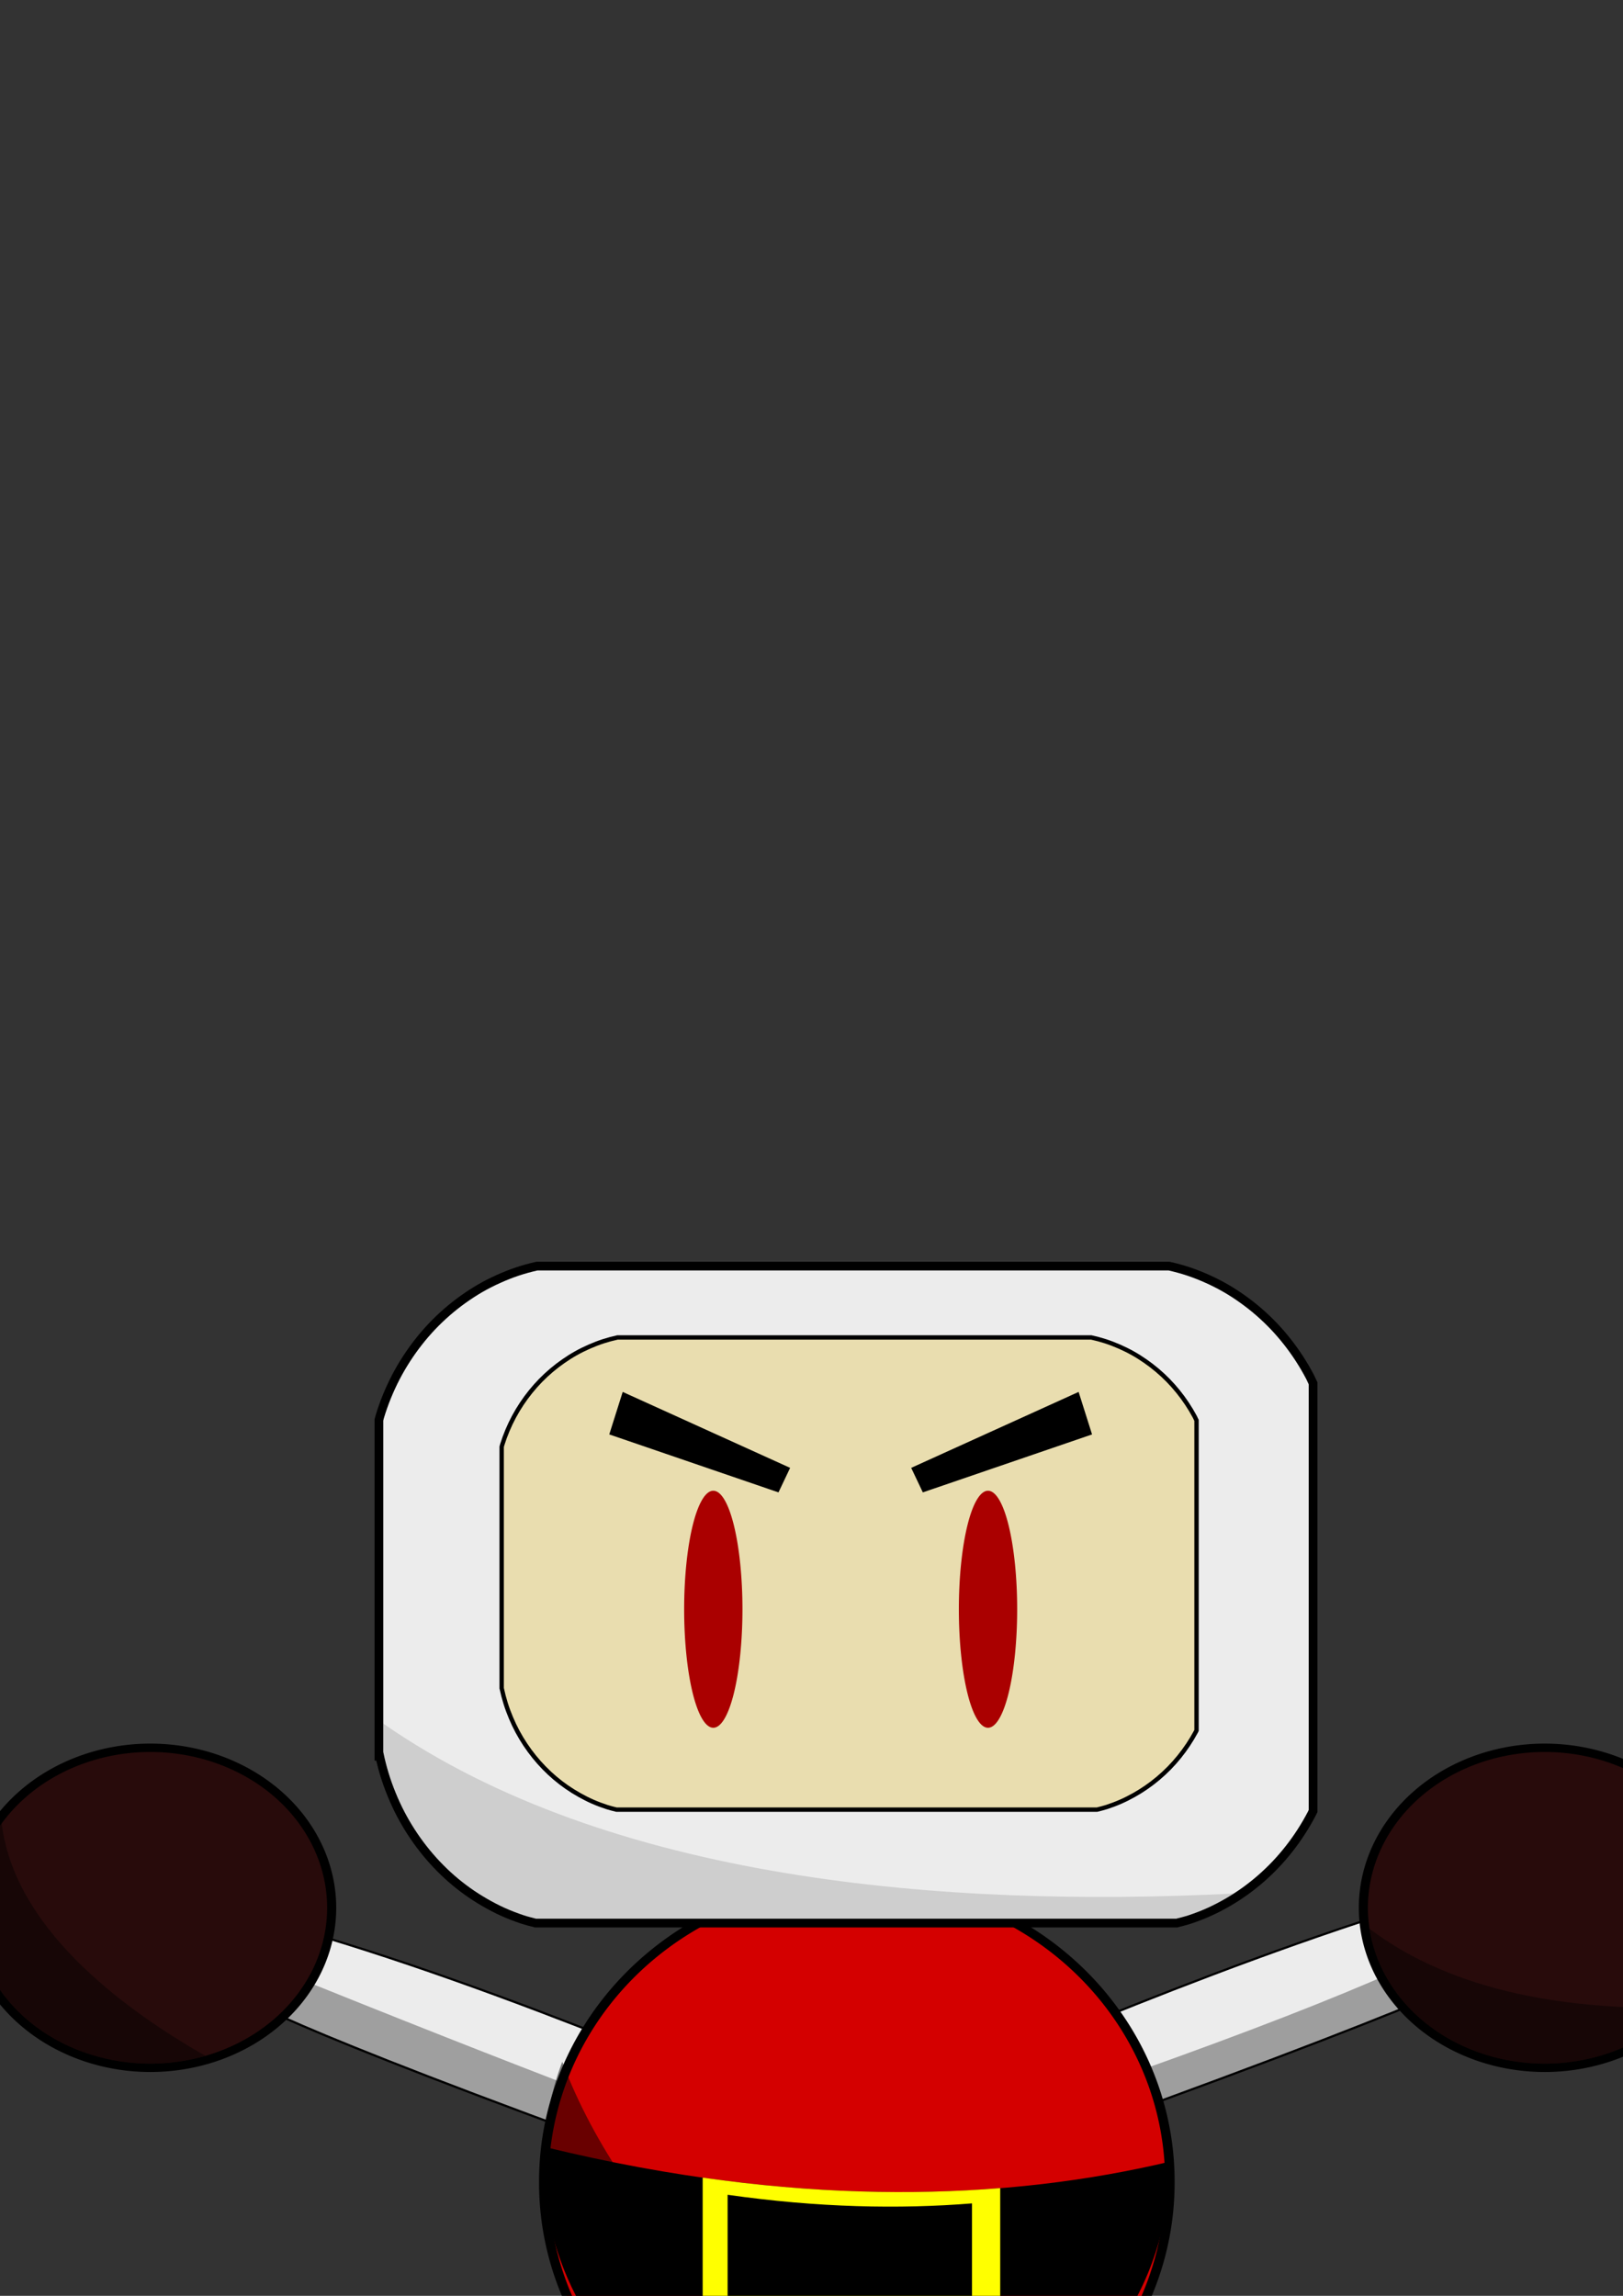 <?xml version="1.0" encoding="UTF-8" standalone="no"?>
<!-- Created with Inkscape (http://www.inkscape.org/) -->

<svg
   xmlns:dc="http://purl.org/dc/elements/1.1/"
   xmlns:cc="http://creativecommons.org/ns#"
   xmlns:rdf="http://www.w3.org/1999/02/22-rdf-syntax-ns#"
   xmlns:svg="http://www.w3.org/2000/svg"
   xmlns="http://www.w3.org/2000/svg"
   xmlns:sodipodi="http://sodipodi.sourceforge.net/DTD/sodipodi-0.dtd"
   xmlns:inkscape="http://www.inkscape.org/namespaces/inkscape"
   width="744.094"
   height="1052.362"
   id="svg2"
   version="1.1"
   inkscape:version="0.48.1 r9760"
   sodipodi:docname="Bomberman-Böser-Gegner.svg">
  <rect width="100%" height="100%" fill="#333333" stroke="none"/>
  <defs
     id="defs4" />
  <sodipodi:namedview
     id="base"
     pagecolor="#ffffff"
     bordercolor="#666666"
     borderopacity="1.0"
     inkscape:pageopacity="0.0"
     inkscape:pageshadow="2"
     inkscape:zoom="0.35"
     inkscape:cx="225.11509"
     inkscape:cy="138.23497"
     inkscape:document-units="px"
     inkscape:current-layer="layer1"
     showgrid="false"
     inkscape:window-width="1920"
     inkscape:window-height="1031"
     inkscape:window-x="0"
     inkscape:window-y="25"
     inkscape:window-maximized="1" />
  <g
     inkscape:label="Layer 1"
     inkscape:groupmode="layer"
     id="layer1">
    <path
       style="fill:#ececec;stroke:#000000;stroke-width:1px;stroke-linecap:butt;stroke-linejoin:miter;stroke-opacity:1"
       d="m 460.714,988.791 c 208.571,-74.286 227.857,-88.571 227.857,-88.571 0,0 -17.143,-20 -15.714,-34.286 -100.714,27.857 -229.286,85 -229.286,85 z"
       id="path3102"
       inkscape:connector-curvature="0"
       sodipodi:nodetypes="ccccc"
       inkscape:export-filename="/home/larissa/bomferman.png"
       inkscape:export-xdpi="5"
       inkscape:export-ydpi="5" />
    <path
       sodipodi:type="arc"
       style="fill:none;fill-opacity:1;stroke:#000000;stroke-width:7.676"
       id="path3924"
       sodipodi:cx="92.5"
       sodipodi:cy="868.79077"
       sodipodi:rx="74.64286"
       sodipodi:ry="71.428574"
       d="m 167.143,868.791 a 74.643,71.429 0 1 1 -149.286,0 74.643,71.429 0 1 1 149.286,0 z"
       transform="matrix(1.086,0,0,1,607.748,5.714)"
       inkscape:export-filename="/home/larissa/bomferman.png"
       inkscape:export-xdpi="5"
       inkscape:export-ydpi="5" />
    <path
       style="fill:#ececec;stroke:#000000;stroke-width:1px;stroke-linecap:butt;stroke-linejoin:miter;stroke-opacity:1"
       d="m 391.428,1048.825 c -123.095,184.033 -141.668,199.233 -141.668,199.233 0,0 -15.194,-21.518 -29.394,-23.631 51.67,-90.827 138.555,-201.493 138.555,-201.493 z"
       id="path3106"
       inkscape:connector-curvature="0"
       sodipodi:nodetypes="ccccc"
       inkscape:export-filename="/home/larissa/bomferman.png"
       inkscape:export-xdpi="5"
       inkscape:export-ydpi="5" />
    <path
       style="fill:#000000;stroke:none;stroke-width:1px;stroke-linecap:butt;stroke-linejoin:miter;stroke-opacity:1;fill-opacity:0.337"
       d="M 387.156 1045.406 L 245.25 1242.344 C 248.043 1245.627 249.75 1248.062 249.75 1248.062 C 249.75 1248.062 268.342 1232.845 391.438 1048.812 L 387.156 1045.406 z "
       id="path3958"
       inkscape:export-filename="/home/larissa/bomferman.png"
       inkscape:export-xdpi="5"
       inkscape:export-ydpi="5" />
    <path
       sodipodi:nodetypes="ccccc"
       inkscape:connector-curvature="0"
       id="path3104"
       d="M 341.429,1005.219 C 132.857,930.934 113.571,916.648 113.571,916.648 c 0,0 17.143,-20 15.714,-34.286 100.714,27.857 229.286,85 229.286,85 z"
       style="fill:#ececec;stroke:#000000;stroke-width:1px;stroke-linecap:butt;stroke-linejoin:miter;stroke-opacity:1"
       inkscape:export-filename="/home/larissa/bomferman.png"
       inkscape:export-xdpi="5"
       inkscape:export-ydpi="5" />
    <path
       transform="matrix(1.086,0,0,1,-31.538,5.714)"
       d="m 167.143,868.791 a 74.643,71.429 0 1 1 -149.286,0 74.643,71.429 0 1 1 149.286,0 z"
       sodipodi:ry="71.428574"
       sodipodi:rx="74.64286"
       sodipodi:cy="868.79077"
       sodipodi:cx="92.5"
       id="path3916"
       style="fill:none;fill-opacity:1;stroke:#000000;stroke-width:7.676"
       sodipodi:type="arc"
       inkscape:export-filename="/home/larissa/bomferman.png"
       inkscape:export-xdpi="5"
       inkscape:export-ydpi="5" />
    <path
       sodipodi:nodetypes="ccccc"
       inkscape:connector-curvature="0"
       id="path3108"
       d="m 400.365,1048.825 c 123.095,184.033 141.668,199.233 141.668,199.233 0,0 15.194,-21.518 29.394,-23.631 C 519.758,1133.6 432.872,1022.934 432.872,1022.934 z"
       style="fill:#ececec;stroke:#000000;stroke-width:1px;stroke-linecap:butt;stroke-linejoin:miter;stroke-opacity:1"
       inkscape:export-filename="/home/larissa/bomferman.png"
       inkscape:export-xdpi="5"
       inkscape:export-ydpi="5" />
    <path
       id="path3939"
       d="M 585 1198.062 C 534.9 1198.062 494.281 1230.051 494.281 1269.5 C 494.281 1281.151 497.842 1292.159 504.125 1301.875 C 562.234 1308.602 624.942 1298.245 673.156 1286.438 C 674.834 1281.007 675.719 1275.337 675.719 1269.5 C 675.719 1230.051 635.1 1198.062 585 1198.062 z "
       style="fill:none;fill-opacity:1;stroke:#000000;stroke-width:8"
       inkscape:export-filename="/home/larissa/bomferman.png"
       inkscape:export-xdpi="5"
       inkscape:export-ydpi="5" />
    <path
       style="fill:#000000;stroke:none;stroke-width:1px;stroke-linecap:butt;stroke-linejoin:miter;stroke-opacity:1;fill-opacity:0.328"
       d="M 123.844 901.594 C 119.288 909.98 113.562 916.656 113.562 916.656 C 113.562 916.656 132.866 930.933 341.438 1005.219 L 349.094 988.312 C 311.807 975.471 244.593 950.423 123.844 901.594 z "
       id="path3941"
       inkscape:export-filename="/home/larissa/bomferman.png"
       inkscape:export-xdpi="5"
       inkscape:export-ydpi="5" />
    <path
       style="fill:#000000;stroke:none;stroke-width:1px;stroke-linecap:butt;stroke-linejoin:miter;stroke-opacity:1;fill-opacity:0.329"
       d="M 678.156 884.906 C 646.249 902.357 586.009 928.303 453.531 972.938 L 460.719 988.781 C 669.29 914.496 688.562 900.219 688.562 900.219 C 688.562 900.219 682.733 893.411 678.156 884.906 z "
       id="path3948"
       inkscape:export-filename="/home/larissa/bomferman.png"
       inkscape:export-xdpi="5"
       inkscape:export-ydpi="5" />
    <path
       style="fill:#000000;stroke:none;stroke-width:1px;stroke-linecap:butt;stroke-linejoin:miter;stroke-opacity:1;fill-opacity:0.337"
       d="M 405.469 1044.781 L 400.375 1048.812 C 523.47 1232.845 542.031 1248.062 542.031 1248.062 C 542.031 1248.062 545.286 1243.479 550.156 1238.344 C 523.001 1206.224 478.292 1148.452 405.469 1044.781 z "
       id="path3953"
       inkscape:export-filename="/home/larissa/bomferman.png"
       inkscape:export-xdpi="5"
       inkscape:export-ydpi="5" />
    <path
       sodipodi:type="arc"
       style="fill:#d40000;fill-opacity:1;stroke:#000000;stroke-width:4;stroke-opacity:1"
       id="path3085"
       sodipodi:cx="406.07144"
       sodipodi:cy="998.79077"
       sodipodi:rx="131.78572"
       sodipodi:ry="137.14285"
       d="m 537.857,998.791 a 131.786,137.143 0 1 1 -263.571,0 131.786,137.143 0 1 1 263.571,0 z"
       transform="matrix(1.089,0,0,1,-49.381,1.429)"
       inkscape:export-filename="/home/larissa/bomferman.png"
       inkscape:export-xdpi="5"
       inkscape:export-ydpi="5" />
    <path
       inkscape:connector-curvature="0"
       id="path3083"
       d="m 175.719,803.026 c 0.013,0.065 0.018,0.134 0.031,0.199 0.659,3.223 1.465,6.385 2.406,9.485 0.942,3.1 2.041,6.126 3.25,9.087 1.209,2.961 2.539,5.851 4,8.656 1.461,2.805 3.052,5.525 4.75,8.158 1.698,2.633 3.518,5.182 5.438,7.628 1.92,2.446 3.936,4.789 6.062,7.031 2.126,2.241 4.339,4.379 6.656,6.401 2.317,2.021 4.725,3.919 7.219,5.704 2.493,1.785 5.096,3.442 7.75,4.974 2.654,1.532 5.357,2.949 8.156,4.212 2.799,1.263 5.695,2.372 8.625,3.349 1.875,0.626 3.796,1.088 5.719,1.592 l 293.438,0 c 1.926,-0.504 3.872,-0.965 5.75,-1.592 2.93,-0.978 5.794,-2.086 8.594,-3.349 2.799,-1.263 5.534,-2.68 8.188,-4.212 2.654,-1.532 5.225,-3.19 7.719,-4.974 2.493,-1.785 4.901,-3.683 7.219,-5.704 2.317,-2.021 4.561,-4.159 6.688,-6.401 2.126,-2.241 4.143,-4.585 6.062,-7.031 1.92,-2.446 3.739,-4.994 5.438,-7.628 1.698,-2.633 3.289,-5.353 4.75,-8.158 0.135,-0.259 0.242,-0.536 0.375,-0.796 l 0,-195.099 c -0.38,-0.776 -0.696,-1.591 -1.094,-2.355 -1.461,-2.805 -3.052,-5.525 -4.75,-8.158 -1.698,-2.633 -3.518,-5.182 -5.438,-7.628 -1.92,-2.446 -3.936,-4.789 -6.062,-7.031 -2.126,-2.241 -4.37,-4.379 -6.688,-6.401 -2.317,-2.021 -4.725,-3.919 -7.219,-5.704 -2.493,-1.785 -5.065,-3.476 -7.719,-5.008 -2.654,-1.532 -5.388,-2.915 -8.188,-4.179 -2.799,-1.263 -5.664,-2.405 -8.594,-3.383 -2.776,-0.927 -5.62,-1.698 -8.5,-2.355 l -289.344,0 c -2.88,0.657 -5.724,1.428 -8.5,2.355 -2.93,0.978 -5.794,2.12 -8.594,3.383 -2.799,1.263 -5.534,2.647 -8.188,4.179 -2.654,1.532 -5.225,3.223 -7.719,5.008 -2.493,1.785 -4.901,3.683 -7.219,5.704 -2.317,2.021 -4.561,4.159 -6.688,6.401 -2.126,2.241 -4.143,4.585 -6.062,7.031 -1.92,2.446 -3.739,4.994 -5.438,7.628 -1.698,2.633 -3.289,5.353 -4.75,8.158 -1.461,2.805 -2.791,5.695 -4,8.656 -1.209,2.961 -2.277,5.987 -3.219,9.087 -0.122,0.401 -0.195,0.824 -0.312,1.227 l 0,151.855 z"
       style="fill:none;fill-opacity:1;stroke:#000000;stroke-width:8"
       inkscape:export-filename="/home/larissa/bomferman.png"
       inkscape:export-xdpi="5"
       inkscape:export-ydpi="5" />
    <path
       style="fill:#ececec;fill-opacity:1;stroke:none"
       d="m 175.719,803.026 c 0.013,0.065 0.018,0.134 0.031,0.199 0.659,3.223 1.465,6.385 2.406,9.485 0.942,3.1 2.041,6.126 3.25,9.087 1.209,2.961 2.539,5.851 4,8.656 1.461,2.805 3.052,5.525 4.75,8.158 1.698,2.633 3.518,5.182 5.438,7.628 1.92,2.446 3.936,4.789 6.062,7.031 2.126,2.241 4.339,4.379 6.656,6.401 2.317,2.021 4.725,3.919 7.219,5.704 2.493,1.785 5.096,3.442 7.75,4.974 2.654,1.532 5.357,2.949 8.156,4.212 2.799,1.263 5.695,2.372 8.625,3.349 1.875,0.626 3.796,1.088 5.719,1.592 l 293.438,0 c 1.926,-0.504 3.872,-0.965 5.75,-1.592 2.93,-0.978 5.794,-2.086 8.594,-3.349 2.799,-1.263 5.534,-2.68 8.188,-4.212 2.654,-1.532 5.225,-3.19 7.719,-4.974 2.493,-1.785 4.901,-3.683 7.219,-5.704 2.317,-2.021 4.561,-4.159 6.688,-6.401 2.126,-2.241 4.143,-4.585 6.062,-7.031 1.92,-2.446 3.739,-4.994 5.438,-7.628 1.698,-2.633 3.289,-5.353 4.75,-8.158 0.135,-0.259 0.242,-0.536 0.375,-0.796 l 0,-195.099 c -0.38,-0.776 -0.696,-1.591 -1.094,-2.355 -1.461,-2.805 -3.052,-5.525 -4.75,-8.158 -1.698,-2.633 -3.518,-5.182 -5.438,-7.628 -1.92,-2.446 -3.936,-4.789 -6.062,-7.031 -2.126,-2.241 -4.37,-4.379 -6.688,-6.401 -2.317,-2.021 -4.725,-3.919 -7.219,-5.704 -2.493,-1.785 -5.065,-3.476 -7.719,-5.008 -2.654,-1.532 -5.388,-2.915 -8.188,-4.179 -2.799,-1.263 -5.664,-2.405 -8.594,-3.383 -2.776,-0.927 -5.62,-1.698 -8.5,-2.355 l -289.344,0 c -2.88,0.657 -5.724,1.428 -8.5,2.355 -2.93,0.978 -5.794,2.12 -8.594,3.383 -2.799,1.263 -5.534,2.647 -8.188,4.179 -2.654,1.532 -5.225,3.223 -7.719,5.008 -2.493,1.785 -4.901,3.683 -7.219,5.704 -2.317,2.021 -4.561,4.159 -6.688,6.401 -2.126,2.241 -4.143,4.585 -6.062,7.031 -1.92,2.446 -3.739,4.994 -5.438,7.628 -1.698,2.633 -3.289,5.353 -4.75,8.158 -1.461,2.805 -2.791,5.695 -4,8.656 -1.209,2.961 -2.277,5.987 -3.219,9.087 -0.122,0.401 -0.195,0.824 -0.312,1.227 l 0,151.855 z"
       id="rect3001"
       inkscape:connector-curvature="0"
       inkscape:export-filename="/home/larissa/bomferman.png"
       inkscape:export-xdpi="5"
       inkscape:export-ydpi="5" />
    <path
       inkscape:connector-curvature="0"
       id="path3075"
       d="m 230.004,773.799 c 0.01,0.048 0.013,0.098 0.023,0.145 0.495,2.347 1.1,4.651 1.807,6.908 0.707,2.258 1.532,4.462 2.44,6.618 0.908,2.156 1.906,4.261 3.003,6.304 1.097,2.043 2.291,4.024 3.566,5.942 1.275,1.918 2.641,3.774 4.083,5.556 1.441,1.781 2.956,3.488 4.552,5.121 1.596,1.633 3.258,3.19 4.998,4.662 1.74,1.472 3.548,2.855 5.42,4.155 1.872,1.3 3.826,2.507 5.819,3.623 1.993,1.116 4.022,2.148 6.124,3.068 2.102,0.92 4.276,1.727 6.476,2.44 1.407,0.456 2.85,0.793 4.294,1.159 l 220.324,0 c 1.446,-0.367 2.907,-0.703 4.317,-1.159 2.2,-0.712 4.351,-1.52 6.453,-2.44 2.102,-0.92 4.155,-1.952 6.147,-3.068 1.993,-1.116 3.924,-2.323 5.796,-3.623 1.872,-1.3 3.68,-2.682 5.42,-4.155 1.74,-1.472 3.425,-3.029 5.021,-4.662 1.596,-1.633 3.111,-3.34 4.552,-5.121 1.441,-1.781 2.808,-3.638 4.083,-5.556 1.275,-1.918 2.469,-3.899 3.566,-5.942 0.101,-0.189 0.182,-0.39 0.282,-0.58 l 0,-142.104 c -0.285,-0.565 -0.522,-1.159 -0.821,-1.715 -1.097,-2.043 -2.291,-4.024 -3.566,-5.942 -1.275,-1.918 -2.641,-3.774 -4.083,-5.556 -1.441,-1.781 -2.956,-3.488 -4.552,-5.121 -1.596,-1.633 -3.281,-3.19 -5.021,-4.662 -1.74,-1.472 -3.548,-2.855 -5.42,-4.155 -1.872,-1.3 -3.803,-2.532 -5.796,-3.647 -1.993,-1.116 -4.046,-2.124 -6.147,-3.044 -2.102,-0.92 -4.253,-1.752 -6.453,-2.464 -2.085,-0.675 -4.22,-1.237 -6.382,-1.715 l -217.251,0 c -2.162,0.478 -4.298,1.04 -6.382,1.715 -2.2,0.712 -4.351,1.544 -6.453,2.464 -2.102,0.92 -4.155,1.928 -6.147,3.044 -1.993,1.116 -3.923,2.347 -5.796,3.647 -1.872,1.3 -3.68,2.682 -5.42,4.155 -1.74,1.472 -3.425,3.029 -5.021,4.662 -1.596,1.633 -3.111,3.34 -4.552,5.121 -1.441,1.781 -2.808,3.638 -4.083,5.556 -1.275,1.918 -2.469,3.899 -3.567,5.942 -1.097,2.043 -2.096,4.148 -3.003,6.304 -0.908,2.156 -1.71,4.361 -2.417,6.618 -0.091,0.292 -0.147,0.6 -0.235,0.894 l 0,110.606 z"
       style="fill:#e9ddaf;fill-opacity:1;stroke:none"
       inkscape:export-filename="/home/larissa/bomferman.png"
       inkscape:export-xdpi="5"
       inkscape:export-ydpi="5" />
    <path
       sodipodi:type="arc"
       style="fill:#aa0000;fill-opacity:1;stroke:none"
       id="path3003"
       sodipodi:cx="304.64285"
       sodipodi:cy="717.36218"
       sodipodi:rx="5.3571429"
       sodipodi:ry="37.857143"
       d="m 310,717.362 a 5.357,37.857 0 1 1 -10.714,0 5.357,37.857 0 1 1 10.714,0 z"
       transform="matrix(2.495,0,0,1.435,-433.057,-291.763)"
       inkscape:export-filename="/home/larissa/bomferman.png"
       inkscape:export-xdpi="5"
       inkscape:export-ydpi="5" />
    <path
       inkscape:connector-curvature="0"
       id="path3009"
       d="m 361.33,673.178 c -75.417,-34.202 -75.417,-34.202 -75.417,-34.202 l -5.728,18.107 76.371,26.154 z"
       style="fill:#000000;stroke:#000000;stroke-width:1.372px;stroke-linecap:butt;stroke-linejoin:miter;stroke-opacity:1"
       inkscape:export-filename="/home/larissa/bomferman.png"
       inkscape:export-xdpi="5"
       inkscape:export-ydpi="5" />
    <path
       transform="matrix(-2.495,0,0,1.435,1213.057,-291.763)"
       d="m 310,717.362 a 5.357,37.857 0 1 1 -10.714,0 5.357,37.857 0 1 1 10.714,0 z"
       sodipodi:ry="37.857143"
       sodipodi:rx="5.3571429"
       sodipodi:cy="717.36218"
       sodipodi:cx="304.64285"
       id="path3077"
       style="fill:#aa0000;fill-opacity:1;stroke:none"
       sodipodi:type="arc"
       inkscape:export-filename="/home/larissa/bomferman.png"
       inkscape:export-xdpi="5"
       inkscape:export-ydpi="5" />
    <path
       style="fill:#000000;stroke:#000000;stroke-width:1.372px;stroke-linecap:butt;stroke-linejoin:miter;stroke-opacity:1"
       d="m 418.67,673.178 c 75.417,-34.202 75.417,-34.202 75.417,-34.202 l 5.728,18.107 -76.371,26.154 z"
       id="path3079"
       inkscape:connector-curvature="0"
       inkscape:export-filename="/home/larissa/bomferman.png"
       inkscape:export-xdpi="5"
       inkscape:export-ydpi="5" />
    <path
       style="fill:none;fill-opacity:1;stroke:#000000;stroke-width:2"
       d="m 230.004,773.799 c 0.01,0.048 0.013,0.098 0.023,0.145 0.495,2.347 1.1,4.651 1.807,6.908 0.707,2.258 1.532,4.462 2.44,6.618 0.908,2.156 1.906,4.261 3.003,6.304 1.097,2.043 2.291,4.024 3.566,5.942 1.275,1.918 2.641,3.774 4.083,5.556 1.441,1.781 2.956,3.488 4.552,5.121 1.596,1.633 3.258,3.19 4.998,4.662 1.74,1.472 3.548,2.855 5.42,4.155 1.872,1.3 3.826,2.507 5.819,3.623 1.993,1.116 4.022,2.148 6.124,3.068 2.102,0.92 4.276,1.727 6.476,2.44 1.407,0.456 2.85,0.793 4.294,1.159 l 220.324,0 c 1.446,-0.367 2.907,-0.703 4.317,-1.159 2.2,-0.712 4.351,-1.52 6.453,-2.44 2.102,-0.92 4.155,-1.952 6.147,-3.068 1.993,-1.116 3.924,-2.323 5.796,-3.623 1.872,-1.3 3.68,-2.682 5.42,-4.155 1.74,-1.472 3.425,-3.029 5.021,-4.662 1.596,-1.633 3.111,-3.34 4.552,-5.121 1.441,-1.781 2.808,-3.638 4.083,-5.556 1.275,-1.918 2.469,-3.899 3.566,-5.942 0.101,-0.189 0.182,-0.39 0.282,-0.58 l 0,-142.104 c -0.285,-0.565 -0.522,-1.159 -0.821,-1.715 -1.097,-2.043 -2.291,-4.024 -3.566,-5.942 -1.275,-1.918 -2.641,-3.774 -4.083,-5.556 -1.441,-1.781 -2.956,-3.488 -4.552,-5.121 -1.596,-1.633 -3.281,-3.19 -5.021,-4.662 -1.74,-1.472 -3.548,-2.855 -5.42,-4.155 -1.872,-1.3 -3.803,-2.532 -5.796,-3.647 -1.993,-1.116 -4.046,-2.124 -6.147,-3.044 -2.102,-0.92 -4.253,-1.752 -6.453,-2.464 -2.085,-0.675 -4.22,-1.237 -6.382,-1.715 l -217.251,0 c -2.162,0.478 -4.298,1.04 -6.382,1.715 -2.2,0.712 -4.351,1.544 -6.453,2.464 -2.102,0.92 -4.155,1.928 -6.147,3.044 -1.993,1.116 -3.923,2.347 -5.796,3.647 -1.872,1.3 -3.68,2.682 -5.42,4.155 -1.74,1.472 -3.425,3.029 -5.021,4.662 -1.596,1.633 -3.111,3.34 -4.552,5.121 -1.441,1.781 -2.808,3.638 -4.083,5.556 -1.275,1.918 -2.469,3.899 -3.567,5.942 -1.097,2.043 -2.096,4.148 -3.003,6.304 -0.908,2.156 -1.71,4.361 -2.417,6.618 -0.091,0.292 -0.147,0.6 -0.235,0.894 l 0,110.606 z"
       id="path3081"
       inkscape:connector-curvature="0"
       inkscape:export-filename="/home/larissa/bomferman.png"
       inkscape:export-xdpi="5"
       inkscape:export-ydpi="5" />
    <path
       style="fill:#000000;stroke:none;stroke-width:4.174;stroke-opacity:1;fill-opacity:0.505"
       d="M 257.781 945.094 C 252.291 959.631 249.281 975.31 249.281 991.656 C 249.281 1067.398 313.528 1128.781 392.781 1128.781 C 406.78 1128.781 420.303 1126.853 433.094 1123.281 C 360.737 1090.567 286.526 1021.593 257.781 945.094 z "
       id="path3963"
       inkscape:export-filename="/home/larissa/bomferman.png"
       inkscape:export-xdpi="5"
       inkscape:export-ydpi="5" />
    <path
       style="fill:#000000;stroke:none;stroke-width:4.174;stroke-opacity:1"
       d="M 249.5 984.062 C 249.357 986.575 249.281 989.11 249.281 991.656 C 249.281 1018.742 257.507 1043.984 271.688 1065.25 C 366.88 1083.394 447.108 1080.438 511.531 1068.656 C 527.154 1046.7 536.281 1020.209 536.281 991.656 C 536.281 991.397 536.283 991.134 536.281 990.875 C 464.281 1007.973 368.703 1013.258 249.5 984.062 z "
       id="path3089"
       inkscape:export-filename="/home/larissa/bomferman.png"
       inkscape:export-xdpi="5"
       inkscape:export-ydpi="5" />
    <path
       style="fill:#ffff00;fill-opacity:1;stroke:none"
       d="M 322.156 998.188 L 322.156 1073.125 C 372.428 1079.217 417.931 1079.377 458.562 1075.781 L 458.562 1003 C 418.143 1006.25 372.687 1005.402 322.156 998.188 z "
       id="rect3095"
       inkscape:export-filename="/home/larissa/bomferman.png"
       inkscape:export-xdpi="5"
       inkscape:export-ydpi="5" />
    <path
       id="path3098"
       d="m 333.585,1006.045 0,61.552 c 41.292,5.004 78.667,5.135 112.041,2.182 l 0,-59.781 c -33.199,2.669 -70.536,1.973 -112.041,-3.953 z"
       style="fill:#000000;fill-opacity:1;stroke:none"
       inkscape:connector-curvature="0"
       inkscape:export-filename="/home/larissa/bomferman.png"
       inkscape:export-xdpi="5"
       inkscape:export-ydpi="5" />
    <path
       sodipodi:type="arc"
       style="fill:#280b0b;fill-opacity:1;stroke:none"
       id="path3110"
       sodipodi:cx="92.5"
       sodipodi:cy="868.79077"
       sodipodi:rx="74.64286"
       sodipodi:ry="71.428574"
       d="m 167.143,868.791 a 74.643,71.429 0 1 1 -149.286,0 74.643,71.429 0 1 1 149.286,0 z"
       transform="matrix(1.086,0,0,1,-31.538,5.714)"
       inkscape:export-filename="/home/larissa/bomferman.png"
       inkscape:export-xdpi="5"
       inkscape:export-ydpi="5" />
    <path
       transform="matrix(1.086,0,0,1,607.748,5.714)"
       d="m 167.143,868.791 a 74.643,71.429 0 1 1 -149.286,0 74.643,71.429 0 1 1 149.286,0 z"
       sodipodi:ry="71.428574"
       sodipodi:rx="74.64286"
       sodipodi:cy="868.79077"
       sodipodi:cx="92.5"
       id="path3114"
       style="fill:#280b0b;fill-opacity:1;stroke:none"
       sodipodi:type="arc"
       inkscape:export-filename="/home/larissa/bomferman.png"
       inkscape:export-xdpi="5"
       inkscape:export-ydpi="5" />
    <path
       style="fill:#241c1c;fill-opacity:1;stroke:none"
       d="M 585 1198.062 C 534.9 1198.062 494.281 1230.051 494.281 1269.5 C 494.281 1281.151 497.842 1292.159 504.125 1301.875 C 562.234 1308.602 624.942 1298.245 673.156 1286.438 C 674.834 1281.007 675.719 1275.337 675.719 1269.5 C 675.719 1230.051 635.1 1198.062 585 1198.062 z "
       id="path3116"
       inkscape:export-filename="/home/larissa/bomferman.png"
       inkscape:export-xdpi="5"
       inkscape:export-ydpi="5" />
    <path
       inkscape:connector-curvature="0"
       style="fill:none;fill-opacity:1;stroke:#000000;stroke-width:8;opacity:0.9"
       d="m 231.429,1195.205 c 50.1,0 90.719,31.989 90.719,71.438 0,11.651 -3.56,22.659 -9.844,32.375 -58.109,6.728 -120.817,-3.63 -169.031,-15.438 -1.678,-5.431 -2.562,-11.1 -2.562,-16.938 0,-39.449 40.619,-71.438 90.719,-71.438 z"
       id="path3937"
       inkscape:export-filename="/home/larissa/bomferman.png"
       inkscape:export-xdpi="5"
       inkscape:export-ydpi="5" />
    <path
       id="path3122"
       d="m 231.429,1195.205 c 50.1,0 90.719,31.989 90.719,71.438 0,11.651 -3.56,22.659 -9.844,32.375 -58.109,6.728 -120.817,-3.63 -169.031,-15.438 -1.678,-5.431 -2.562,-11.1 -2.562,-16.938 0,-39.449 40.619,-71.438 90.719,-71.438 z"
       style="fill:#280b0b;fill-opacity:1;stroke:none"
       inkscape:connector-curvature="0"
       inkscape:export-filename="/home/larissa/bomferman.png"
       inkscape:export-xdpi="5"
       inkscape:export-ydpi="5" />
    <path
       style="fill:#000000;fill-opacity:0.422;stroke:none"
       d="m 627.848,884.062 c 5.305,34.926 39.282,61.875 80.375,61.875 25.033,0 47.41,-10.01 62.281,-25.719 -49.853,1.211 -103.598,-6.51 -142.656,-36.156 z"
       id="path3143"
       inkscape:connector-curvature="0"
       inkscape:export-filename="/home/larissa/bomferman.png"
       inkscape:export-xdpi="5"
       inkscape:export-ydpi="5" />
    <path
       style="fill:#000000;fill-opacity:0.422;stroke:none"
       d="M 0.781 835.812 C -7.392 846.964 -12.156 860.238 -12.156 874.5 C -12.156 913.949 24.163 945.938 68.938 945.938 C 77.761 945.938 86.236 944.671 94.188 942.375 C 53.975 919.422 6.43 882.785 0.781 835.812 z "
       id="path3918"
       inkscape:export-filename="/home/larissa/bomferman.png"
       inkscape:export-xdpi="5"
       inkscape:export-ydpi="5" />
    <path
       style="fill:#280b0b;fill-opacity:0.424;stroke:none"
       d="M 148.875 1237 C 143.634 1246.033 140.719 1256.078 140.719 1266.656 C 140.719 1272.493 141.604 1278.163 143.281 1283.594 C 191.496 1295.401 254.204 1305.759 312.312 1299.031 C 314.363 1295.861 316.121 1292.548 317.562 1289.125 C 262.543 1285.471 190.252 1273.351 148.875 1237 z "
       id="path3926"
       inkscape:export-filename="/home/larissa/bomferman.png"
       inkscape:export-xdpi="5"
       inkscape:export-ydpi="5" />
    <path
       style="fill:#000000;fill-opacity:0.422;stroke:none"
       d="M 675.281 1262.5 C 620.534 1282.029 555.049 1295.146 495.281 1279.969 C 496.737 1287.749 499.759 1295.124 504.125 1301.875 C 562.234 1308.602 624.942 1298.245 673.156 1286.438 C 674.834 1281.007 675.719 1275.337 675.719 1269.5 C 675.719 1267.14 675.565 1264.801 675.281 1262.5 z "
       id="path3931"
       inkscape:export-filename="/home/larissa/bomferman.png"
       inkscape:export-xdpi="5"
       inkscape:export-ydpi="5" />
    <path
       style="fill:#000000;fill-opacity:0.125;stroke:none"
       d="M 175.719 790.062 L 175.719 803.031 C 175.732 803.096 175.737 803.154 175.75 803.219 C 176.409 806.441 177.215 809.619 178.156 812.719 C 179.098 815.818 180.197 818.821 181.406 821.781 C 182.615 824.742 183.945 827.632 185.406 830.438 C 186.867 833.243 188.458 835.992 190.156 838.625 C 191.854 841.258 193.674 843.804 195.594 846.25 C 197.514 848.696 199.53 851.04 201.656 853.281 C 203.782 855.523 205.995 857.635 208.312 859.656 C 210.63 861.677 213.038 863.59 215.531 865.375 C 218.025 867.16 220.627 868.812 223.281 870.344 C 225.935 871.876 228.638 873.299 231.438 874.562 C 234.237 875.826 237.133 876.928 240.062 877.906 C 241.937 878.532 243.859 878.996 245.781 879.5 L 539.219 879.5 C 541.145 878.996 543.091 878.533 544.969 877.906 C 547.898 876.928 550.763 875.826 553.562 874.562 C 556.362 873.299 559.096 871.876 561.75 870.344 C 563.077 869.578 564.37 868.798 565.656 867.969 C 433.082 874.625 279.348 862.11 175.719 790.062 z "
       id="path3973"
       inkscape:export-filename="/home/larissa/bomferman.png"
       inkscape:export-xdpi="5"
       inkscape:export-ydpi="5" />
    <rect
       style="opacity:0.9;fill:#f2f2f2;fill-opacity:0;stroke:none"
       id="rect3978"
       width="877.143"
       height="931.429"
       x="-48.571"
       y="426.648"
       inkscape:export-filename="/home/larissa/bomferman.png"
       inkscape:export-xdpi="5.1780825"
       inkscape:export-ydpi="5.1780825" />
    <path
       style="opacity:0.5;fill:#ff0000;fill-opacity:0.167;stroke:none"
       d="m 501.077,1292.893 c -1.974,-4.765 -3.058,-9.194 -2.409,-9.842 0.648,-0.648 6.286,0 12.527,1.452 30.215,7.005 93.481,1.171 139.184,-12.834 12.167,-3.729 22.719,-5.812 23.45,-4.63 0.731,1.182 0.329,5.886 -0.892,10.454 -1.928,7.21 -4.266,8.767 -17.736,11.819 -32.08,7.267 -78.354,12.245 -113.838,12.245 l -36.698,0 -3.588,-8.663 z"
       id="path3017"
       inkscape:connector-curvature="0"
       inkscape:export-filename="/home/larissa/bomferman.png"
       inkscape:export-xdpi="5"
       inkscape:export-ydpi="5" />
    <path
       style="opacity:0.5;fill:#ff0000;fill-opacity:0.167;stroke:none"
       d="m 503.014,1297.466 c -4.57,-11.908 -3.418,-12.298 32.048,-10.837 37.688,1.552 66.786,-1.806 106.851,-12.331 14.49,-3.807 27.309,-6.945 28.488,-6.974 1.179,-0.029 2.143,3.226 2.143,7.235 0,5.542 -2.255,8.231 -9.405,11.218 -14.976,6.257 -65.426,12.829 -113.696,14.81 -40.596,1.666 -44.697,1.39 -46.429,-3.121 z"
       id="path3019"
       inkscape:connector-curvature="0"
       inkscape:export-filename="/home/larissa/bomferman.png"
       inkscape:export-xdpi="5"
       inkscape:export-ydpi="5" />
  </g>
</svg>
